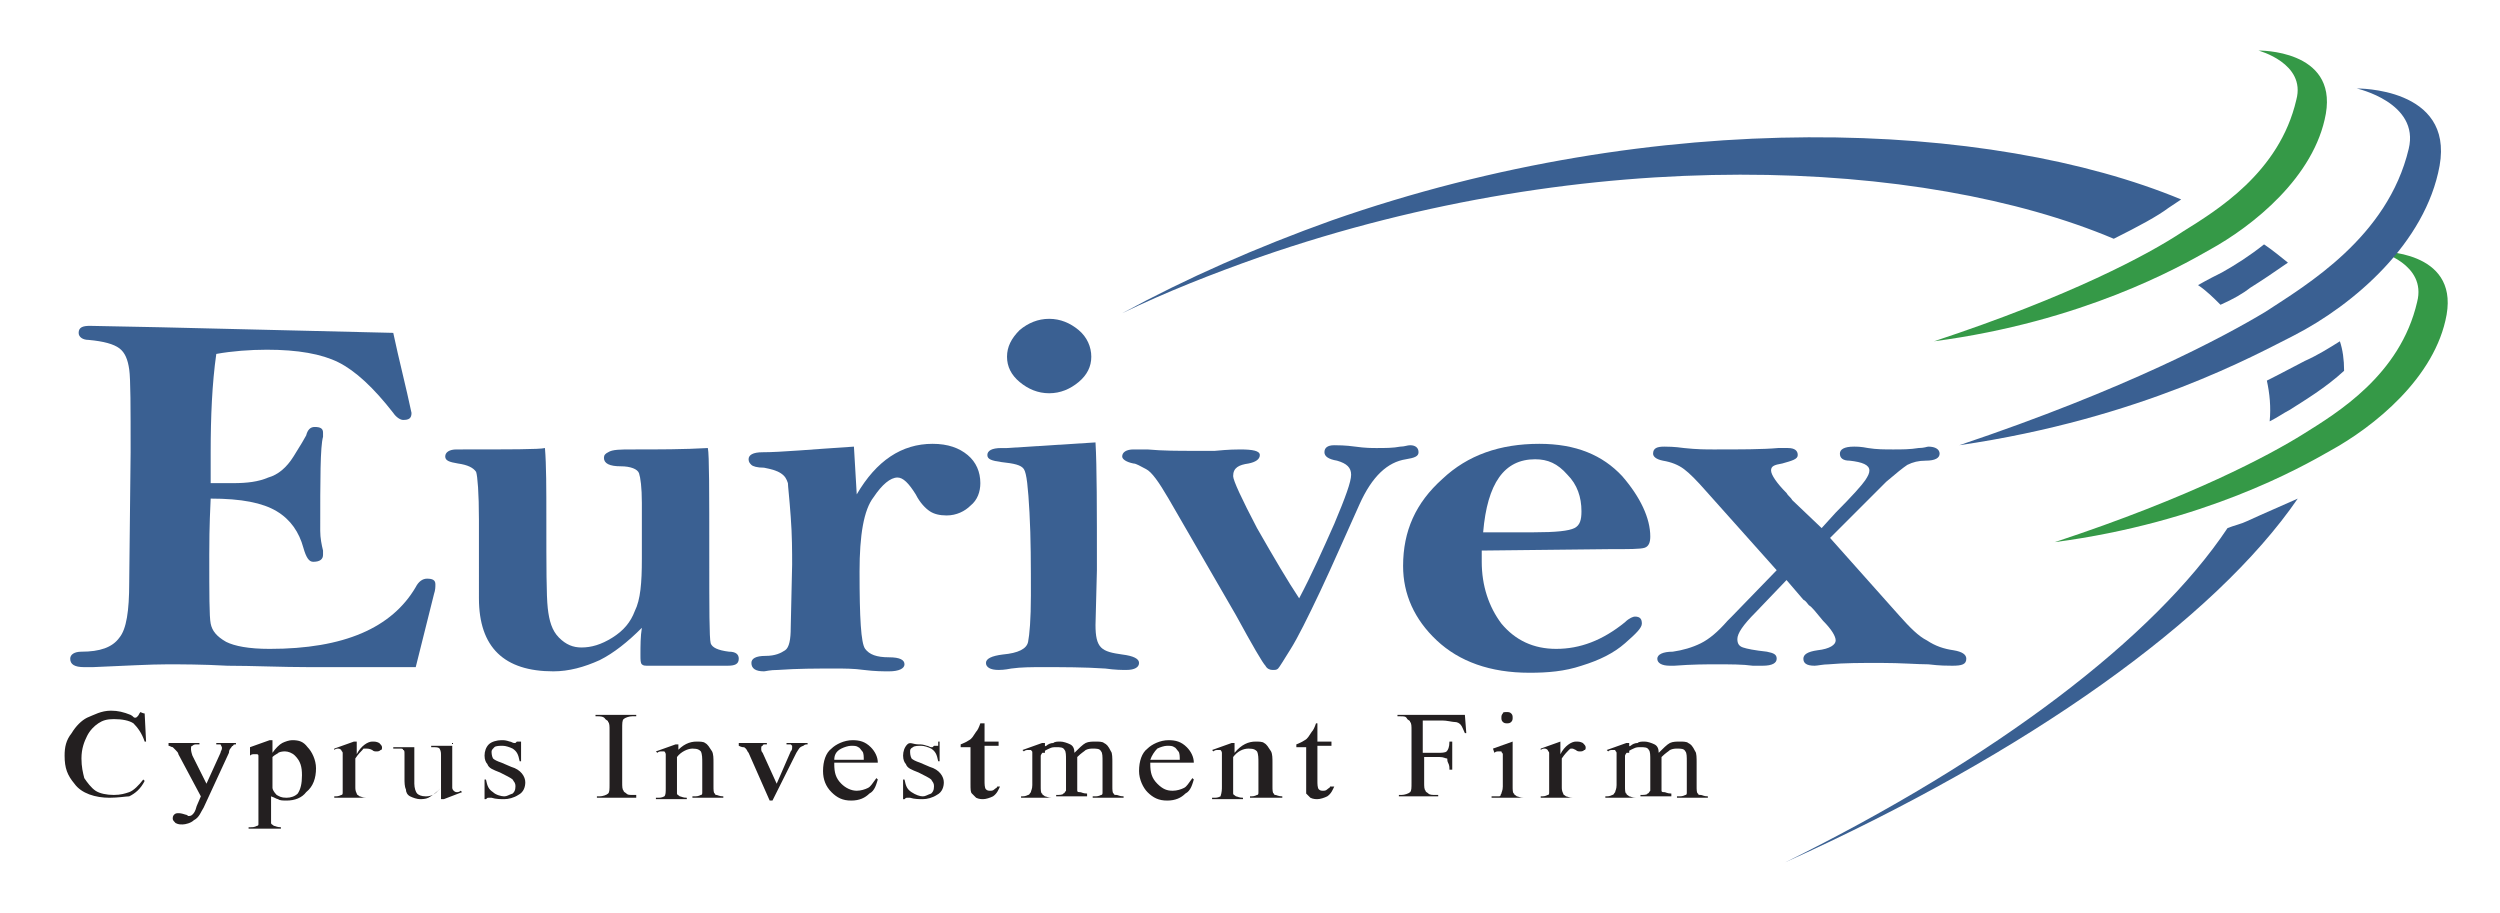 <?xml version="1.0" encoding="utf-8"?>
<!-- Generator: Adobe Illustrator 24.0.0, SVG Export Plug-In . SVG Version: 6.00 Build 0)  -->
<svg version="1.1" id="Layer_1" xmlns="http://www.w3.org/2000/svg" xmlns:xlink="http://www.w3.org/1999/xlink" x="0px" y="0px"
	 viewBox="0 0 178 65" style="enable-background:new 0 0 178 65;" xml:space="preserve">
<style type="text/css">
	.st0{fill:#3A6092;}
	.st1{fill:#359947;}
	.st2{fill:#231F20;}
</style>
<g>
	<path class="st0" d="M28,23.7c0.4,1.9,0.9,3.8,1.3,5.7c0,0.4-0.2,0.5-0.6,0.5c-0.2,0-0.5-0.2-0.7-0.5c-1.4-1.8-2.7-3-3.9-3.6
		c-1.2-0.6-2.9-0.9-5.1-0.9c-1.2,0-2.5,0.1-3.6,0.3c-0.3,2.1-0.4,4.5-0.4,7c0,0.4,0,1.2,0,2.2h1.6c1,0,1.8-0.1,2.5-0.4
		c0.7-0.2,1.3-0.7,1.8-1.5s0.8-1.3,0.9-1.5c0.1-0.4,0.3-0.6,0.6-0.6c0.4,0,0.6,0.1,0.6,0.4c0,0.1,0,0.2,0,0.3
		c-0.2,0.7-0.2,3-0.2,6.7c0,0.5,0.1,1,0.2,1.4c0,0.1,0,0.2,0,0.3c0,0.3-0.2,0.5-0.7,0.5c-0.3,0-0.5-0.3-0.7-1
		c-0.3-1.1-0.9-2-1.9-2.6s-2.5-0.9-4.7-0.9c-0.1,2-0.1,3.4-0.1,4c0,2.8,0,4.4,0.1,4.9s0.4,0.9,1.1,1.3c0.6,0.3,1.6,0.5,3.1,0.5
		c5.3,0,8.7-1.5,10.4-4.4c0.2-0.4,0.5-0.6,0.8-0.6c0.4,0,0.6,0.1,0.6,0.4c0,0.2,0,0.4-0.1,0.7l-1.3,5.2h-7.5c-2.1,0-4.1-0.1-5.9-0.1
		c-1.8-0.1-3.3-0.1-4.3-0.1c-1.2,0-2.9,0.1-5.3,0.2c-0.3,0-0.5,0-0.6,0c-0.7,0-1-0.2-1-0.6c0-0.3,0.3-0.5,0.8-0.5
		c1.3,0,2.2-0.3,2.7-1c0.5-0.6,0.7-1.9,0.7-3.9l0.1-9.3c0-3.2,0-5.2-0.1-5.9c-0.1-0.7-0.3-1.2-0.7-1.5s-1.1-0.5-2.2-0.6
		c-0.4,0-0.7-0.2-0.7-0.5c0-0.4,0.3-0.5,0.8-0.5l5,0.1L28,23.7z"/>
	<path class="st0" d="M38.8,31.9c0.1,1.2,0.1,2.9,0.1,5.1c0,3.3,0,5.4,0.1,6.3c0.1,0.9,0.3,1.6,0.8,2.1s1,0.7,1.6,0.7
		c0.7,0,1.4-0.2,2.2-0.7s1.3-1.1,1.6-1.9c0.4-0.8,0.5-2,0.5-3.7v-4c0-1.1-0.1-1.8-0.2-2.1c-0.1-0.3-0.6-0.5-1.3-0.5
		c-0.8,0-1.2-0.2-1.2-0.6c0-0.2,0.1-0.3,0.3-0.4C43.6,32,44.2,32,45,32c1.9,0,3.7,0,5.4-0.1c0.1,0.5,0.1,3.1,0.1,7.7
		c0,3.8,0,5.8,0.1,6.2c0.1,0.3,0.5,0.5,1.3,0.6c0.5,0,0.7,0.2,0.7,0.5c0,0.4-0.3,0.5-0.8,0.5c-0.1,0-0.3,0-0.5,0c-0.4,0-0.8,0-1.4,0
		c-1.8,0-2.9,0-3.1,0c-0.2,0-0.4,0-0.6,0c-0.3,0-0.4,0-0.5-0.1s-0.1-0.3-0.1-0.7c0-0.6,0-1.3,0.1-1.9c-1,1-2,1.8-3,2.3
		c-1.1,0.5-2.2,0.8-3.3,0.8c-3.5,0-5.3-1.7-5.3-5.2V37c0-1.9-0.1-3.1-0.2-3.4c-0.2-0.3-0.6-0.5-1.3-0.6c-0.6-0.1-0.9-0.2-0.9-0.5
		S32,32,32.5,32C36.4,32,38.4,32,38.8,31.9"/>
	<path class="st0" d="M61,35.2c0.7-1.2,1.5-2.1,2.4-2.7c0.9-0.6,1.9-0.9,3-0.9s1.9,0.3,2.5,0.8c0.6,0.5,0.9,1.2,0.9,2
		c0,0.6-0.2,1.2-0.7,1.6c-0.4,0.4-1,0.7-1.7,0.7c-0.5,0-0.9-0.1-1.2-0.3c-0.3-0.2-0.7-0.6-1-1.2c-0.5-0.8-0.9-1.2-1.3-1.2
		c-0.5,0-1.1,0.5-1.7,1.4c-0.7,0.9-1,2.7-1,5.3c0,3.3,0.1,5.1,0.4,5.5c0.3,0.4,0.8,0.6,1.7,0.6c0.8,0,1.1,0.2,1.1,0.5
		s-0.4,0.5-1.1,0.5c-0.4,0-1,0-1.8-0.1c-0.7-0.1-1.4-0.1-2-0.1c-1.4,0-2.7,0-4.1,0.1c-0.6,0-0.9,0.1-1,0.1c-0.6,0-0.9-0.2-0.9-0.6
		c0-0.3,0.3-0.5,1-0.5s1.1-0.2,1.4-0.4c0.3-0.2,0.4-0.8,0.4-1.6l0.1-4.5c0-0.9,0-2.1-0.1-3.4c-0.1-1.4-0.2-2.2-0.2-2.4
		c-0.1-0.3-0.2-0.5-0.5-0.7s-0.7-0.3-1.2-0.4c-0.5,0-0.8-0.1-0.9-0.2c-0.1-0.1-0.2-0.2-0.2-0.4c0-0.3,0.3-0.5,1-0.5
		c1.3,0,3.4-0.2,6.5-0.4L61,35.2z"/>
	<path class="st0" d="M78,31.5c0.1,1.7,0.1,4.7,0.1,9.1L78,44.5c0,0.8,0.1,1.3,0.4,1.6s0.8,0.4,1.5,0.5c0.8,0.1,1.2,0.3,1.2,0.6
		s-0.3,0.5-0.9,0.5c-0.3,0-0.8,0-1.5-0.1c-1.5-0.1-3-0.1-4.5-0.1c-0.7,0-1.5,0-2.2,0.1c-0.5,0.1-0.8,0.1-0.9,0.1
		c-0.6,0-0.9-0.2-0.9-0.5s0.4-0.5,1.2-0.6c1.1-0.1,1.7-0.4,1.8-0.9c0.1-0.5,0.2-1.6,0.2-3.3c0-2.1,0-4.1-0.1-5.9
		c-0.1-1.8-0.2-2.8-0.4-3.1c-0.2-0.3-0.7-0.4-1.6-0.5c-0.7-0.1-1-0.2-1-0.5s0.3-0.5,1-0.5h0.4L78,31.5z M77.7,25.4
		c0,0.7-0.3,1.3-0.9,1.8S75.5,28,74.7,28c-0.8,0-1.5-0.3-2.1-0.8s-0.9-1.1-0.9-1.8c0-0.7,0.3-1.3,0.9-1.9c0.6-0.5,1.3-0.8,2.1-0.8
		c0.8,0,1.5,0.3,2.1,0.8C77.4,24,77.7,24.7,77.7,25.4"/>
	<path class="st0" d="M92.5,42.6c0.9-1.7,1.7-3.5,2.5-5.3c0.8-1.9,1.2-3,1.2-3.5s-0.3-0.8-1-1c-0.6-0.1-0.9-0.3-0.9-0.6
		s0.2-0.5,0.7-0.5c0.2,0,0.8,0,1.5,0.1s1.2,0.1,1.5,0.1c0.6,0,1.2,0,1.7-0.1c0.3,0,0.5-0.1,0.7-0.1c0.4,0,0.6,0.2,0.6,0.5
		s-0.3,0.4-0.9,0.5c-1.3,0.2-2.4,1.2-3.3,3.2c-1,2.2-1.9,4.3-2.8,6.2s-1.6,3.3-2.1,4.1s-0.8,1.3-0.9,1.4c-0.1,0.1-0.2,0.1-0.4,0.1
		c-0.2,0-0.4-0.1-0.5-0.3c-0.2-0.2-0.9-1.4-2.1-3.6l-4.8-8.3c-0.7-1.2-1.2-1.9-1.6-2.1c-0.4-0.2-0.7-0.4-0.9-0.4
		c-0.5-0.1-0.8-0.3-0.8-0.5c0-0.3,0.3-0.5,0.8-0.5c0.2,0,0.6,0,1,0c1.1,0.1,2.2,0.1,3.3,0.1c0.4,0,0.9,0,1.5,0
		c1-0.1,1.6-0.1,1.8-0.1c0.9,0,1.4,0.1,1.4,0.4c0,0.3-0.3,0.5-0.8,0.6c-0.7,0.1-1.1,0.3-1.1,0.9c0,0.3,0.6,1.6,1.7,3.7
		C90.7,39.7,91.7,41.4,92.5,42.6"/>
	<path class="st0" d="M105.5,39.2c0,0.4,0,0.6,0,0.8c0,1.7,0.5,3.2,1.4,4.4c1,1.2,2.3,1.8,3.9,1.8c1.7,0,3.3-0.6,4.9-1.9
		c0.3-0.3,0.6-0.4,0.7-0.4c0.4,0,0.5,0.2,0.5,0.5s-0.4,0.7-1.2,1.4c-0.8,0.7-1.8,1.2-3.1,1.6c-1.2,0.4-2.4,0.5-3.7,0.5
		c-2.8,0-5-0.8-6.6-2.3s-2.4-3.3-2.4-5.3c0-2.5,0.9-4.5,2.8-6.2c1.8-1.7,4.1-2.5,6.9-2.5c2.6,0,4.5,0.8,5.9,2.3c1.3,1.5,2,3,2,4.3
		c0,0.4-0.1,0.7-0.4,0.8s-1.1,0.1-2.6,0.1L105.5,39.2z M105.6,37.9c2,0,3.2,0,3.6,0c1.6,0,2.5-0.1,2.9-0.3s0.5-0.6,0.5-1.2
		c0-1-0.3-1.9-1-2.6c-0.7-0.8-1.4-1.1-2.3-1.1C107.1,32.7,105.9,34.4,105.6,37.9"/>
	<path class="st0" d="M129.7,37.6l1-1.1c1.2-1.2,1.9-2,2.1-2.3c0.2-0.3,0.3-0.5,0.3-0.7c0-0.4-0.5-0.6-1.4-0.7
		c-0.5,0-0.7-0.2-0.7-0.5s0.3-0.5,1-0.5c0.2,0,0.5,0,1,0.1c0.6,0.1,1.2,0.1,1.8,0.1s1.2,0,1.8-0.1c0.4,0,0.6-0.1,0.7-0.1
		c0.5,0,0.8,0.2,0.8,0.5s-0.3,0.5-1,0.5c-0.5,0-0.9,0.1-1.3,0.3c-0.3,0.2-0.8,0.6-1.5,1.2l-2.2,2.2l-1.8,1.8l4.9,5.5
		c0.8,0.9,1.4,1.5,2,1.8c0.6,0.4,1.2,0.6,1.9,0.7c0.6,0.1,0.9,0.3,0.9,0.6c0,0.4-0.3,0.5-1,0.5c-0.3,0-0.9,0-1.7-0.1
		c-0.8,0-1.9-0.1-3.4-0.1c-1.4,0-2.6,0-3.7,0.1c-0.4,0-0.8,0.1-1,0.1c-0.6,0-0.8-0.2-0.8-0.5s0.3-0.5,1-0.6c0.9-0.1,1.3-0.4,1.3-0.7
		s-0.3-0.8-0.9-1.4c-0.5-0.6-0.8-1-1-1.1c-0.1-0.1-0.2-0.3-0.4-0.4l-1.2-1.4l-2.2,2.3c-0.9,0.9-1.3,1.5-1.3,1.9
		c0,0.3,0.1,0.5,0.4,0.6s0.8,0.2,1.7,0.3c0.5,0.1,0.7,0.2,0.7,0.5s-0.3,0.5-1,0.5c-0.2,0-0.4,0-0.7,0c-0.7-0.1-1.6-0.1-2.6-0.1
		c-0.7,0-1.7,0-3,0.1c-0.1,0-0.2,0-0.3,0c-0.6,0-0.9-0.2-0.9-0.5s0.4-0.5,1.1-0.5c0.7-0.1,1.4-0.3,2-0.6s1.2-0.8,1.9-1.6
		c0.1-0.1,0.2-0.2,0.3-0.3l3.2-3.3l-5-5.6c-0.7-0.8-1.2-1.3-1.6-1.6s-0.9-0.5-1.5-0.6c-0.5-0.1-0.7-0.3-0.7-0.5
		c0-0.4,0.3-0.5,0.8-0.5c0.2,0,0.7,0,1.4,0.1c0.9,0.1,1.6,0.1,2.1,0.1c1.9,0,3.5,0,4.6-0.1c0.3,0,0.5,0,0.7,0c0.5,0,0.7,0.2,0.7,0.5
		s-0.4,0.4-1.1,0.6c-0.6,0.1-0.8,0.2-0.8,0.5s0.4,0.9,1.1,1.6c0.1,0.2,0.3,0.3,0.4,0.5L129.7,37.6z"/>
	<path class="st0" d="M160.2,20.5c0.8-0.5,1.7-1.1,2.7-1.8c-0.5-0.4-1.1-0.9-1.7-1.3c-1,0.8-2.1,1.5-3,2l0,0c-0.4,0.2-1,0.5-1.7,0.9
		c0.6,0.4,1.1,0.9,1.6,1.4C159,21.3,159.7,20.9,160.2,20.5"/>
	<path class="st0" d="M166.6,24.3c-0.8,0.5-1.6,1-2.5,1.4c-0.6,0.3-1.5,0.8-2.7,1.4c0.2,0.9,0.3,1.9,0.2,2.9c0.6-0.3,1-0.6,1.4-0.8
		l0,0c1.1-0.7,2.6-1.6,3.9-2.8C166.9,25.6,166.8,24.9,166.6,24.3"/>
	<path class="st0" d="M160,37.1c-0.4,0.2-0.9,0.3-1.4,0.5c-5.2,7.8-16.5,16.4-31.5,23.8c17.3-7.8,30.6-17.3,36.5-25.9
		C162.5,36,161.3,36.5,160,37.1"/>
	<path class="st0" d="M150.5,17c1.8-0.9,3.1-1.6,3.9-2.2l0,0l0,0c0.3-0.2,0.6-0.4,0.9-0.6c-13.5-5.6-37.1-6.7-60.5,1.5
		c-5.3,1.9-10.3,4.1-14.9,6.6c3.1-1.5,6.4-2.8,9.8-4C113.3,10.1,137,11.3,150.5,17L150.5,17z"/>
	<path class="st1" d="M169.4,17.9c0,0,5.6-0.1,4.8,4.5c-0.8,4.5-5.2,8-8.3,9.7c-2.1,1.2-9,5.1-19.6,6.5c9.7-3.2,15.3-6.2,17.7-7.7
		s6.9-4.2,8.1-9.4C172.8,18.8,169.4,17.9,169.4,17.9"/>
	<path class="st0" d="M167.8,6.3c0,0,6.9-0.1,5.9,5.5c-1,5.5-6.1,9.9-10.4,12.1c-2.6,1.3-10.8,5.9-23.8,7.8
		c11.9-4,18.8-7.7,21.8-9.5c2.9-1.9,8.7-5.3,10.2-11.6C172.3,7.3,167.8,6.3,167.8,6.3"/>
	<path class="st1" d="M160.8,3.6c0,0,5.6-0.1,4.8,4.5c-0.8,4.5-5.2,8-8.3,9.7c-2.1,1.2-9,5.1-19.6,6.5c9.7-3.2,15.3-6.2,17.7-7.8
		c2.4-1.5,6.9-4.2,8.1-9.4C164.2,4.5,160.8,3.6,160.8,3.6"/>
	<g>
		<path class="st2" d="M10.3,50.8l0.1,2h-0.1c-0.2-0.6-0.5-1-0.8-1.3c-0.3-0.2-0.8-0.3-1.4-0.3c-0.5,0-0.8,0.1-1.1,0.3
			c-0.3,0.2-0.6,0.5-0.8,0.9S5.8,53.3,5.8,54c0,0.6,0.1,1,0.2,1.4c0.2,0.3,0.5,0.7,0.8,0.9c0.3,0.2,0.8,0.3,1.3,0.3
			c0.5,0,0.8-0.1,1.1-0.2c0.3-0.1,0.7-0.5,1-0.9l0.1,0.1c-0.3,0.6-0.7,0.9-1.1,1.1c-0.2,0-0.8,0.1-1.4,0.1c-1,0-2-0.3-2.5-1
			c-0.5-0.6-0.7-1.1-0.7-2c0-0.6,0.1-1.1,0.5-1.6c0.3-0.5,0.7-0.9,1.1-1.1c0.5-0.2,1-0.5,1.7-0.5c0.5,0,0.9,0.1,1.4,0.3
			c0.2,0.1,0.2,0.2,0.3,0.2c0.1,0,0.1,0,0.2-0.1c0.1-0.1,0.1-0.2,0.2-0.3C10.2,50.8,10.3,50.8,10.3,50.8z"/>
		<path class="st2" d="M12.1,52.9h2.1V53H14c-0.1,0-0.2,0-0.3,0.1c-0.1,0-0.1,0.1-0.1,0.2s0,0.2,0.1,0.5l1,2l1-2.2
			c0-0.1,0.1-0.2,0.1-0.3v-0.1L15.7,53c0,0-0.1,0-0.3,0v-0.1h1.4V53c-0.1,0-0.2,0-0.2,0.1c-0.1,0-0.1,0.1-0.2,0.2
			c0,0-0.1,0.1-0.1,0.3l-1.8,3.9c-0.2,0.3-0.3,0.7-0.7,0.9c-0.2,0.2-0.6,0.3-0.8,0.3c-0.2,0-0.3,0-0.5-0.1c-0.1-0.1-0.2-0.2-0.2-0.3
			s0-0.2,0.1-0.3c0.1-0.1,0.2-0.1,0.3-0.1c0.1,0,0.2,0,0.5,0.1c0.1,0,0.2,0.1,0.2,0.1c0.1,0,0.2,0,0.3-0.1c0.1-0.1,0.2-0.2,0.3-0.6
			l0.3-0.7l-1.6-3c0-0.1-0.1-0.2-0.2-0.3c-0.1-0.1-0.1-0.1-0.2-0.2c-0.1,0-0.2-0.1-0.3-0.1v-0.2H12.1z"/>
		<path class="st2" d="M17.8,53.2l1.4-0.5h0.2v0.9c0.2-0.3,0.5-0.6,0.7-0.7c0.2-0.1,0.5-0.2,0.7-0.2c0.5,0,0.8,0.1,1.1,0.5
			c0.3,0.3,0.6,0.9,0.6,1.5c0,0.7-0.2,1.3-0.7,1.7C21.5,56.8,21,57,20.4,57c-0.2,0-0.5,0-0.6-0.1c-0.1,0-0.2-0.1-0.5-0.2v1.3
			c0,0.2,0,0.5,0,0.6c0,0.1,0.1,0.1,0.2,0.2c0.1,0,0.2,0.1,0.5,0.1V59h-2.3v-0.1h0.1c0.2,0,0.3,0,0.5-0.1c0.1,0,0.1-0.1,0.1-0.1
			c0-0.1,0-0.2,0-0.6v-3.8c0-0.2,0-0.5,0-0.5c0-0.1-0.1-0.1-0.1-0.1s-0.1,0-0.2,0s-0.2,0-0.3,0.1L17.8,53.2z M19.4,53.9v1.5
			c0,0.3,0,0.6,0,0.7c0,0.1,0.1,0.3,0.3,0.5c0.2,0.1,0.3,0.2,0.7,0.2c0.3,0,0.6-0.1,0.8-0.3c0.2-0.3,0.3-0.7,0.3-1.3s-0.1-1-0.5-1.4
			c-0.2-0.2-0.5-0.3-0.7-0.3c-0.1,0-0.3,0-0.5,0.1C19.9,53.6,19.6,53.7,19.4,53.9"/>
		<path class="st2" d="M25.4,52.8v0.9c0.3-0.6,0.8-0.9,1.1-0.9c0.2,0,0.3,0,0.5,0.1c0.1,0.1,0.2,0.2,0.2,0.3c0,0.1,0,0.2-0.1,0.2
			c-0.1,0.1-0.2,0.1-0.3,0.1c-0.1,0-0.2,0-0.3-0.1c-0.2-0.1-0.3-0.1-0.5-0.1s-0.1,0-0.2,0.1c-0.1,0.1-0.3,0.3-0.5,0.6v2
			c0,0.2,0,0.3,0.1,0.5c0,0.1,0.1,0.1,0.2,0.2c0.1,0,0.2,0.1,0.5,0.1l0,0h-2.3v-0.1c0.2,0,0.3,0,0.5-0.1c0.1,0,0.1-0.1,0.1-0.2
			c0,0,0-0.2,0-0.5v-1.5c0-0.5,0-0.7,0-0.8c0-0.1-0.1-0.1-0.1-0.2c0,0-0.1-0.1-0.2-0.1s-0.2,0-0.3,0.1v-0.1l1.4-0.5H25.4z"/>
		<path class="st2" d="M32.2,52.9v2.4c0,0.5,0,0.7,0,0.8s0.1,0.2,0.1,0.2s0.1,0.1,0.2,0.1s0.2,0,0.3-0.1l0.1,0.1l-1.3,0.5h-0.2v-0.8
			c-0.3,0.3-0.7,0.6-0.9,0.7c-0.2,0.1-0.5,0.1-0.6,0.1c-0.2,0-0.5-0.1-0.7-0.2c-0.2-0.1-0.3-0.3-0.3-0.5c-0.1-0.2-0.1-0.5-0.1-0.8
			v-1.7c0-0.2,0-0.3-0.1-0.3c0-0.1-0.1-0.1-0.2-0.1c-0.1,0-0.2,0-0.5,0v-0.1h1.5v2.6c0,0.3,0.1,0.6,0.2,0.7c0.1,0.1,0.3,0.2,0.6,0.2
			c0.1,0,0.3,0,0.5-0.1c0.2-0.1,0.3-0.2,0.6-0.5v-2.3c0-0.2,0-0.3-0.1-0.5c-0.1-0.1-0.2-0.1-0.6-0.1v-0.1h1.5V52.9z"/>
		<path class="st2" d="M37.1,52.8v1.4H37c-0.1-0.5-0.2-0.7-0.5-0.9c-0.2-0.1-0.5-0.2-0.7-0.2s-0.5,0-0.6,0.1
			c-0.1,0.1-0.2,0.2-0.2,0.3c0,0.1,0,0.3,0.1,0.5c0.1,0.1,0.3,0.2,0.6,0.3l0.7,0.3c0.7,0.2,1,0.7,1,1.1c0,0.3-0.1,0.7-0.5,0.9
			c-0.3,0.2-0.7,0.3-1,0.3c-0.2,0-0.6,0-0.9-0.1c-0.1,0-0.2,0-0.2,0c-0.1,0-0.1,0-0.2,0.1h-0.1v-1.4h0.1c0.1,0.5,0.2,0.7,0.5,0.9
			c0.2,0.2,0.6,0.3,0.8,0.3c0.2,0,0.3-0.1,0.6-0.2c0.1-0.1,0.2-0.2,0.2-0.5s-0.1-0.3-0.2-0.5c-0.1-0.1-0.5-0.3-0.9-0.5
			c-0.5-0.2-0.8-0.3-0.9-0.6c-0.1-0.1-0.2-0.3-0.2-0.6c0-0.3,0.1-0.6,0.3-0.8c0.2-0.2,0.6-0.3,0.9-0.3c0.2,0,0.3,0,0.6,0.1
			c0.1,0,0.2,0.1,0.3,0.1h0.1l0.1-0.1h0.3V52.8z"/>
		<path class="st2" d="M45.3,56.7v0.1h-2.8v-0.1h0.2c0.2,0,0.5-0.1,0.6-0.2c0.1-0.1,0.1-0.3,0.1-0.7V52c0-0.3,0-0.5-0.1-0.6
			c0-0.1-0.1-0.1-0.2-0.2C43,51,42.7,51,42.6,51h-0.2v-0.1h2.9V51H45c-0.2,0-0.5,0.1-0.6,0.2c-0.1,0.1-0.1,0.3-0.1,0.7v3.8
			c0,0.3,0,0.5,0.1,0.6c0,0.1,0.1,0.1,0.2,0.2c0.1,0.1,0.2,0.1,0.5,0.1H45.3z"/>
		<path class="st2" d="M48.1,53.6c0.5-0.6,1-0.8,1.5-0.8c0.2,0,0.5,0,0.6,0.1c0.2,0.1,0.3,0.3,0.5,0.6c0.1,0.2,0.1,0.5,0.1,0.8V56
			c0,0.2,0,0.5,0.1,0.5c0,0.1,0.1,0.1,0.1,0.1c0.1,0,0.2,0.1,0.5,0.1v0.1h-2.2v-0.1h0.1c0.2,0,0.3,0,0.5-0.1c0.1,0,0.1-0.1,0.1-0.2
			c0,0,0-0.2,0-0.5v-1.6c0-0.3,0-0.6-0.1-0.8c-0.1-0.1-0.2-0.2-0.6-0.2c-0.3,0-0.8,0.2-1.1,0.6v2.1c0,0.2,0,0.5,0,0.5
			c0,0.1,0.1,0.1,0.2,0.2c0.1,0,0.2,0.1,0.5,0.1v0.1h-2.2v-0.1h0.1c0.2,0,0.3,0,0.5-0.1c0.1-0.1,0.1-0.3,0.1-0.6v-1.5
			c0-0.5,0-0.8,0-0.9c0-0.1-0.1-0.2-0.1-0.2s-0.1,0-0.2,0c-0.1,0-0.2,0-0.3,0.1l-0.1-0.1l1.4-0.5h0.2V53.6z"/>
		<path class="st2" d="M52.5,52.9h2.1V53h-0.1c-0.1,0-0.2,0-0.2,0.1c-0.1,0-0.1,0.1-0.1,0.2s0,0.2,0.1,0.3l1,2.2l1-2.3
			c0.1-0.1,0.1-0.2,0.1-0.3v-0.1L56.3,53c0,0-0.1,0-0.3,0v-0.1h1.5V53c-0.1,0-0.2,0-0.3,0.1c-0.3,0.1-0.3,0.2-0.5,0.5L55,57h-0.2
			l-1.5-3.4c-0.1-0.1-0.1-0.2-0.2-0.3c-0.1-0.1-0.1-0.1-0.2-0.1c0,0-0.1,0-0.3-0.1V52.9z"/>
		<path class="st2" d="M59.4,54.4c0,0.6,0.1,1,0.5,1.4c0.3,0.3,0.7,0.5,1.1,0.5c0.3,0,0.6-0.1,0.8-0.2c0.2-0.1,0.3-0.3,0.6-0.7
			l0.1,0.1c-0.1,0.3-0.2,0.8-0.6,1c-0.3,0.3-0.7,0.5-1.3,0.5s-1-0.2-1.4-0.6s-0.6-0.9-0.6-1.5c0-0.7,0.2-1.3,0.6-1.6
			c0.3-0.3,0.9-0.6,1.5-0.6c0.5,0,0.9,0.1,1.3,0.5c0.3,0.3,0.5,0.7,0.5,1.1h-3.1V54.4z M59.4,54.1h2.1c0-0.2,0-0.5-0.1-0.6
			c-0.1-0.1-0.2-0.3-0.3-0.3c-0.1-0.1-0.3-0.1-0.5-0.1c-0.2,0-0.5,0.1-0.7,0.2C59.5,53.5,59.4,53.8,59.4,54.1"/>
		<path class="st2" d="M66.9,52.8v1.4h-0.1c-0.1-0.5-0.2-0.7-0.5-0.9c-0.2-0.1-0.5-0.2-0.7-0.2c-0.2,0-0.5,0-0.6,0.1
			c-0.2,0.1-0.2,0.2-0.2,0.3c0,0.1,0,0.3,0.1,0.5c0.1,0.1,0.3,0.2,0.6,0.3l0.7,0.3c0.7,0.2,1,0.7,1,1.1c0,0.3-0.1,0.7-0.5,0.9
			c-0.3,0.2-0.7,0.3-1,0.3c-0.2,0-0.6,0-0.9-0.1c-0.1,0-0.2,0-0.2,0c-0.1,0-0.1,0-0.2,0.1h-0.1v-1.4h0.1c0.1,0.5,0.2,0.7,0.5,0.9
			s0.6,0.3,0.8,0.3s0.3-0.1,0.6-0.2c0.1-0.1,0.2-0.2,0.2-0.5s-0.1-0.3-0.2-0.5c-0.1-0.1-0.5-0.3-0.9-0.5c-0.5-0.2-0.8-0.3-0.9-0.6
			c-0.1-0.1-0.2-0.3-0.2-0.6c0-0.3,0.1-0.6,0.3-0.8S65,53,65.4,53c0.2,0,0.3,0,0.6,0.1c0.1,0,0.2,0.1,0.3,0.1h0.1l0.1-0.1h0.3V52.8z
			"/>
		<path class="st2" d="M70.1,51.5v1.3h1v0.3h-1v2.5c0,0.2,0,0.5,0.1,0.6c0.1,0.1,0.2,0.1,0.3,0.1s0.2,0,0.3-0.1
			c0.1-0.1,0.2-0.1,0.2-0.2h0.2c-0.1,0.2-0.2,0.5-0.5,0.7c-0.2,0.1-0.5,0.2-0.7,0.2c-0.1,0-0.3,0-0.5-0.1c-0.1-0.1-0.2-0.2-0.3-0.3
			c-0.1-0.1-0.1-0.3-0.1-0.7v-2.6h-0.7V53c0.2-0.1,0.3-0.1,0.6-0.3c0.2-0.1,0.3-0.3,0.5-0.6c0.1-0.1,0.2-0.3,0.3-0.6
			C70,51.5,70.1,51.5,70.1,51.5z"/>
		<path class="st2" d="M73.9,53.6c0.3-0.3,0.5-0.5,0.6-0.5c0.1-0.1,0.3-0.2,0.5-0.2c0.1-0.1,0.3-0.1,0.5-0.1c0.2,0,0.5,0.1,0.7,0.2
			c0.2,0.1,0.3,0.3,0.3,0.6c0.3-0.3,0.6-0.6,0.8-0.7c0.2-0.1,0.5-0.1,0.7-0.1c0.2,0,0.5,0,0.6,0.1c0.2,0.1,0.3,0.2,0.5,0.6
			c0.1,0.1,0.1,0.5,0.1,0.8V56c0,0.2,0,0.5,0.1,0.5c0,0.1,0.1,0.1,0.2,0.1c0.1,0,0.2,0.1,0.5,0.1v0.1h-2.2v-0.1h0.1
			c0.2,0,0.3,0,0.5-0.1c0.1,0,0.1-0.1,0.1-0.2c0,0,0-0.2,0-0.5v-1.7c0-0.3,0-0.6-0.1-0.7c-0.1-0.2-0.3-0.2-0.6-0.2
			c-0.1,0-0.3,0-0.5,0.1c-0.1,0.1-0.3,0.2-0.6,0.5l0,0V54v1.8c0,0.2,0,0.5,0,0.5c0,0.1,0.1,0.1,0.2,0.1c0.1,0,0.2,0.1,0.5,0.1v0.2
			h-2.2v-0.1c0.2,0,0.5,0,0.5-0.1c0.1,0,0.1-0.1,0.2-0.2c0,0,0-0.2,0-0.5v-1.7c0-0.3,0-0.6-0.1-0.7c-0.1-0.2-0.3-0.2-0.6-0.2
			c-0.2,0-0.3,0-0.5,0.1c-0.2,0.1-0.5,0.2-0.6,0.5V56c0,0.2,0,0.5,0.1,0.5c0,0.1,0.1,0.1,0.2,0.2c0.1,0,0.2,0.1,0.5,0.1v0h-2.2v-0.1
			c0.2,0,0.3,0,0.5-0.1c0.1,0,0.1-0.1,0.2-0.2c0-0.1,0.1-0.2,0.1-0.5v-1.5c0-0.5,0-0.7,0-0.8c0-0.1,0-0.1-0.1-0.2c0,0-0.1,0-0.2,0
			c-0.1,0-0.2,0-0.3,0.1l-0.1-0.1l1.4-0.5h0.2v0.7H73.9z"/>
		<path class="st2" d="M81.9,54.4c0,0.6,0.1,1,0.5,1.4s0.7,0.5,1.1,0.5c0.3,0,0.6-0.1,0.8-0.2c0.2-0.1,0.3-0.3,0.6-0.7l0.1,0.1
			c-0.1,0.3-0.2,0.8-0.6,1c-0.3,0.3-0.7,0.5-1.3,0.5c-0.6,0-1-0.2-1.4-0.6c-0.3-0.3-0.6-0.9-0.6-1.5c0-0.7,0.2-1.3,0.6-1.6
			c0.3-0.3,0.9-0.6,1.5-0.6c0.5,0,0.9,0.1,1.3,0.5c0.3,0.3,0.5,0.7,0.5,1.1h-3.1V54.4z M81.9,54.1H84c0-0.2,0-0.5-0.1-0.6
			c-0.1-0.1-0.2-0.3-0.3-0.3c-0.1-0.1-0.3-0.1-0.5-0.1c-0.2,0-0.5,0.1-0.7,0.2C82.2,53.5,82,53.8,81.9,54.1"/>
		<path class="st2" d="M87.9,53.6c0.5-0.6,1-0.8,1.5-0.8c0.2,0,0.5,0,0.6,0.1c0.2,0.1,0.3,0.3,0.5,0.6c0.1,0.2,0.1,0.5,0.1,0.8V56
			c0,0.2,0,0.5,0.1,0.5c0,0.1,0.1,0.1,0.1,0.1c0.1,0,0.2,0.1,0.5,0.1v0.1h-2.3v-0.1H89c0.2,0,0.3,0,0.5-0.1c0.1,0,0.1-0.1,0.1-0.2
			c0,0,0-0.2,0-0.5v-1.6c0-0.3,0-0.6-0.1-0.8c-0.1-0.1-0.2-0.2-0.6-0.2s-0.8,0.2-1.1,0.6v2.1c0,0.2,0,0.5,0,0.5
			c0,0.1,0.1,0.1,0.2,0.2c0.1,0,0.2,0.1,0.5,0.1v0.1h-2.2v-0.1h0.1c0.2,0,0.3,0,0.5-0.1C87,56.4,87,56.2,87,56v-1.5
			c0-0.5,0-0.8,0-0.9c0-0.1-0.1-0.2-0.1-0.2s-0.1,0-0.2,0s-0.2,0-0.3,0.1l-0.1-0.1l1.4-0.5h0.2v0.7H87.9z"/>
		<path class="st2" d="M93.8,51.5v1.3h1v0.3h-1v2.5c0,0.2,0,0.5,0.1,0.6c0.1,0.1,0.2,0.1,0.3,0.1s0.2,0,0.3-0.1
			c0.1-0.1,0.2-0.1,0.2-0.2H95c-0.1,0.2-0.2,0.5-0.5,0.7c-0.2,0.1-0.5,0.2-0.7,0.2c-0.1,0-0.3,0-0.5-0.1c-0.1-0.1-0.2-0.2-0.3-0.3
			C93,56.3,93,56.1,93,55.8v-2.6h-0.7V53c0.2-0.1,0.3-0.1,0.6-0.3c0.2-0.1,0.3-0.3,0.5-0.6c0.1-0.1,0.2-0.3,0.3-0.6
			C93.6,51.5,93.8,51.5,93.8,51.5z"/>
		<path class="st2" d="M101.3,51.3v2.3h1.1c0.2,0,0.5,0,0.6-0.1c0.1-0.1,0.2-0.3,0.2-0.7h0.2v2h-0.2c0-0.2,0-0.3-0.1-0.5
			S103.1,54,103,54c-0.1,0-0.2-0.1-0.5-0.1h-1.1v1.8c0,0.3,0,0.5,0.1,0.6c0,0.1,0.1,0.1,0.2,0.2c0.1,0.1,0.3,0.1,0.5,0.1h0.2v0.1
			h-2.8v-0.1h0.2c0.2,0,0.5-0.1,0.6-0.2c0.1-0.1,0.1-0.3,0.1-0.7V52c0-0.3,0-0.5-0.1-0.6c0-0.1-0.1-0.1-0.2-0.2
			C100.1,51,100,51,99.7,51h-0.2v-0.1h4.8l0.1,1.3h-0.1c-0.1-0.2-0.2-0.5-0.3-0.6c-0.1-0.1-0.2-0.2-0.5-0.2c-0.1,0-0.5-0.1-0.8-0.1
			C102.7,51.3,101.3,51.3,101.3,51.3z"/>
		<path class="st2" d="M107.7,52.8V56c0,0.2,0,0.5,0.1,0.5c0,0.1,0.1,0.1,0.2,0.2c0.1,0,0.2,0.1,0.5,0.1l0,0h-2.3v-0.1
			c0.2,0,0.3,0,0.5,0s0.1-0.1,0.2-0.2c0-0.1,0.1-0.2,0.1-0.5v-1.5c0-0.5,0-0.7,0-0.8c0-0.1-0.1-0.1-0.1-0.2c0,0-0.1,0-0.2,0
			s-0.2,0-0.3,0.1l-0.1-0.3l1.4-0.5H107.7z M107.3,50.7c0.1,0,0.2,0,0.3,0.1c0.1,0.1,0.1,0.2,0.1,0.3c0,0.1,0,0.2-0.1,0.3
			c-0.1,0.1-0.2,0.1-0.3,0.1c-0.1,0-0.2,0-0.3-0.1c-0.1-0.1-0.1-0.2-0.1-0.3c0-0.1,0-0.2,0.1-0.3C107,50.7,107.1,50.7,107.3,50.7"/>
		<path class="st2" d="M111.1,52.8v0.9c0.3-0.6,0.8-0.9,1.1-0.9c0.2,0,0.3,0,0.5,0.1c0.1,0.1,0.2,0.2,0.2,0.3c0,0.1,0,0.2-0.1,0.2
			c-0.1,0.1-0.2,0.1-0.3,0.1c-0.1,0-0.2,0-0.3-0.1c-0.2-0.1-0.2-0.1-0.3-0.1s-0.1,0-0.2,0.1c-0.1,0.1-0.3,0.3-0.5,0.6v2
			c0,0.2,0,0.3,0.1,0.5c0,0.1,0.1,0.1,0.2,0.2c0.1,0,0.2,0.1,0.5,0.1l0,0h-2.3v-0.1c0.2,0,0.3,0,0.5-0.1c0.1,0,0.1-0.1,0.1-0.2
			c0,0,0-0.2,0-0.5v-1.5c0-0.5,0-0.7,0-0.8c0-0.1-0.1-0.1-0.1-0.2c0,0-0.1-0.1-0.2-0.1s-0.2,0-0.3,0.1v-0.1l1.4-0.5H111.1z"/>
		<path class="st2" d="M115.5,53.6c0.3-0.3,0.5-0.5,0.6-0.5c0.1-0.1,0.3-0.2,0.5-0.2c0.1-0.1,0.3-0.1,0.5-0.1c0.2,0,0.5,0.1,0.7,0.2
			c0.2,0.1,0.3,0.3,0.3,0.6c0.3-0.3,0.6-0.6,0.8-0.7c0.2-0.1,0.5-0.1,0.7-0.1s0.5,0,0.6,0.1c0.2,0.1,0.3,0.2,0.5,0.6
			c0.1,0.1,0.1,0.5,0.1,0.8V56c0,0.2,0,0.5,0.1,0.5c0,0.1,0.1,0.1,0.2,0.1s0.2,0.1,0.5,0.1v0.1h-2.2v-0.1h0.1c0.2,0,0.3,0,0.5-0.1
			c0.1,0,0.1-0.1,0.1-0.2c0,0,0-0.2,0-0.5v-1.7c0-0.3,0-0.6-0.1-0.7c-0.1-0.2-0.3-0.2-0.6-0.2c-0.1,0-0.3,0-0.5,0.1
			c-0.1,0.1-0.3,0.2-0.6,0.5l0,0V54v1.8c0,0.2,0,0.5,0,0.5c0,0.1,0.1,0.1,0.2,0.1s0.2,0.1,0.5,0.1v0.2h-2.2v-0.1
			c0.2,0,0.5,0,0.5-0.1c0.1,0,0.1-0.1,0.2-0.2c0,0,0-0.2,0-0.5v-1.7c0-0.3,0-0.6-0.1-0.7c-0.1-0.2-0.3-0.2-0.6-0.2
			c-0.2,0-0.3,0-0.5,0.1c-0.2,0.1-0.5,0.2-0.6,0.5V56c0,0.2,0,0.5,0.1,0.5c0,0.1,0.1,0.1,0.2,0.2c0.1,0,0.2,0.1,0.5,0.1v0h-2.2v-0.1
			c0.2,0,0.3,0,0.5-0.1c0.1,0,0.1-0.1,0.2-0.2c0-0.1,0.1-0.2,0.1-0.5v-1.5c0-0.5,0-0.7,0-0.8c0-0.1-0.1-0.1-0.1-0.2c0,0-0.1,0-0.2,0
			s-0.2,0-0.3,0.1l-0.1-0.1l1.4-0.5h0.2v0.7H115.5z"/>
	</g>
</g>
</svg>
